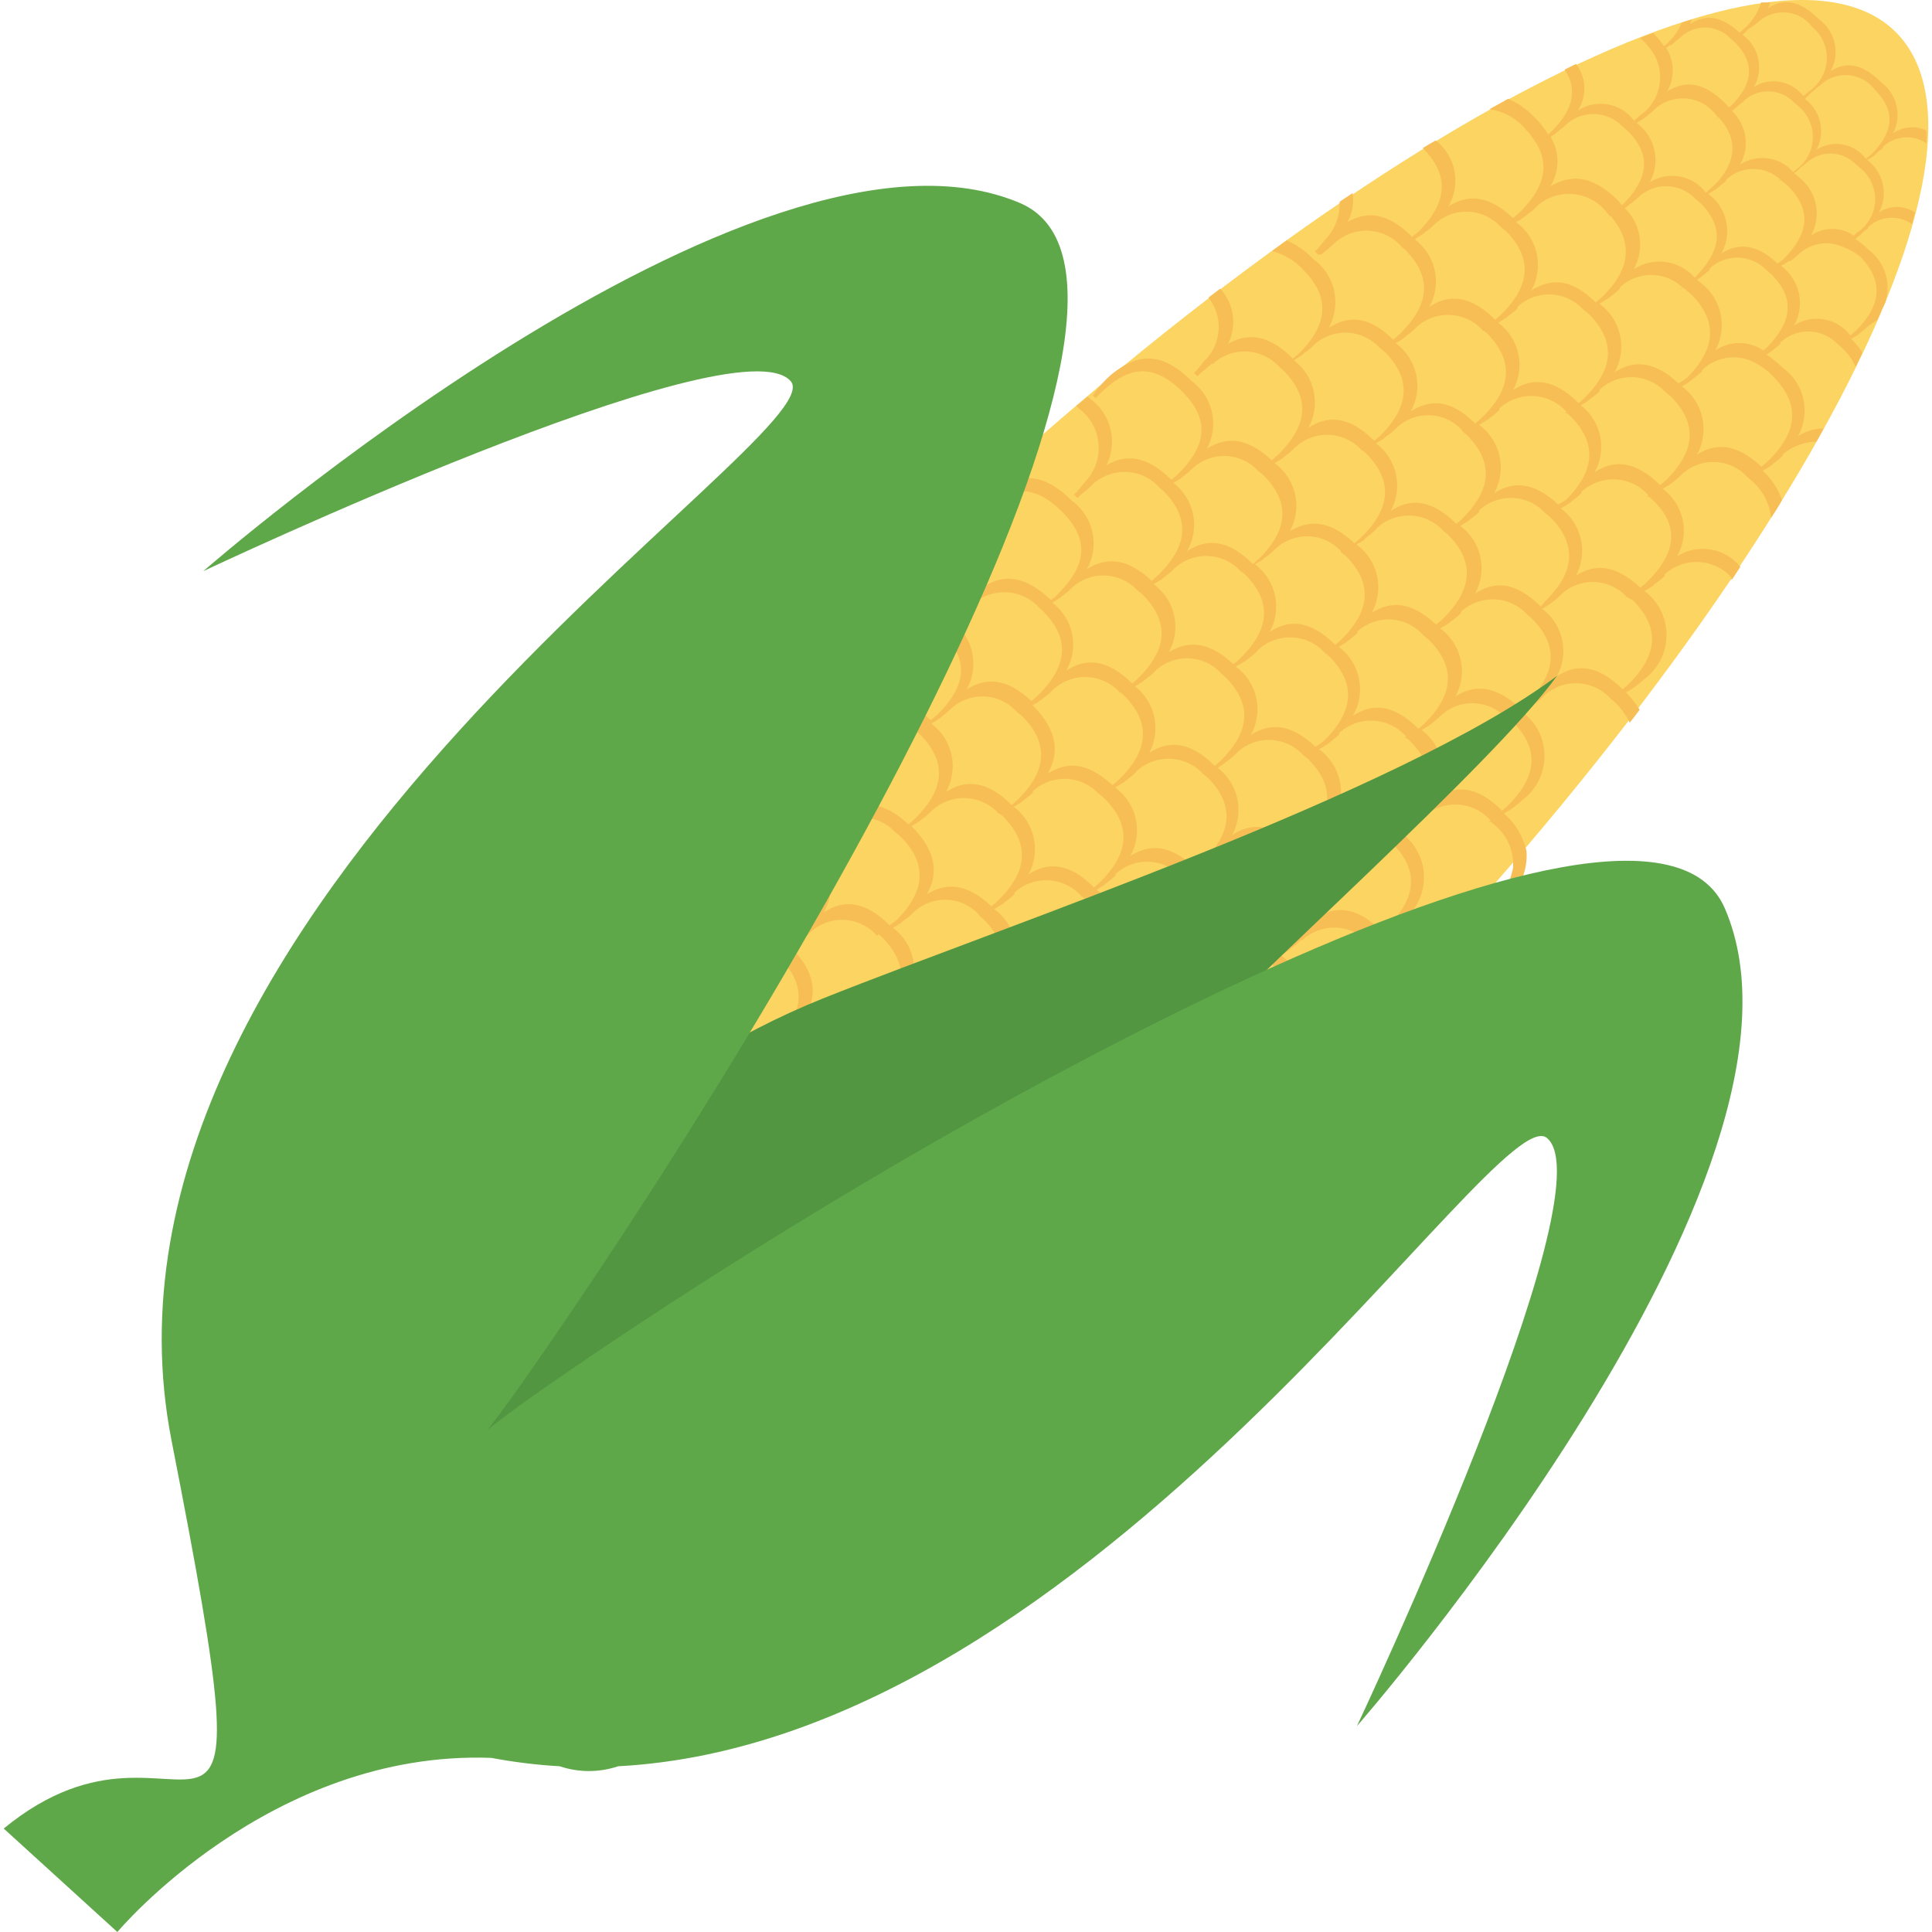 <svg id="Capa_1" enable-background="new 0 0 379.128 379.128" height="512" viewBox="0 0 379.128 379.128" width="512" xmlns="http://www.w3.org/2000/svg"><g><g><path d="m372.04 6.321c-24.944-24.943-116.986 26.141-205.286 114.391s-139.684 180.192-114.391 205.285 117.234-26.091 205.285-114.391 139.484-180.191 114.392-205.285z" fill="#fcd462"/><path d="m264.383 204.523.749-.3c2.309-.884 4.426-2.206 6.235-3.892 2.019-1.865 3.457-4.272 4.141-6.934.439-3.798-1.082-7.557-4.041-9.977 1.325-.717 2.549-1.607 3.642-2.643 4.767-3.564 5.742-10.316 2.178-15.083-.618-.827-1.351-1.561-2.178-2.178.609-.301 1.194-.652 1.746-1.047l.35-.35c.665-.433 1.283-.935 1.846-1.496l.3-.3c3.714-3.45 9.522-3.235 12.973.479.068.072.134.145.198.22l-.449.25h.499l.649.549c2.546 2.052 3.925 5.219 3.692 8.481-.586 3.065-2.163 5.852-4.489 7.931-1.21 1.192-2.588 2.201-4.091 2.993 2.599-.884 4.981-2.313 6.984-4.191 2.924-2.458 4.5-6.166 4.241-9.977-.618-2.9-2.179-5.514-4.439-7.434 1.325-.717 2.549-1.607 3.642-2.643 4.767-3.564 5.742-10.316 2.178-15.083-.618-.827-1.351-1.561-2.178-2.178.609-.301 1.194-.652 1.746-1.047l.35-.35c.668-.43 1.286-.932 1.846-1.496l.3-.3c3.714-3.45 9.522-3.235 12.973.479.068.072.134.145.198.22h-.449.499l.649.549c1.212 1.163 2.209 2.53 2.943 4.041.699-.849 1.297-1.696 1.946-2.545-.765-1.229-1.67-2.367-2.693-3.392 1.325-.717 2.549-1.607 3.642-2.643 4.767-3.564 5.742-10.316 2.178-15.083-.618-.827-1.351-1.561-2.178-2.178.599-.35 1.197-.699 1.746-1.097l.35-.35c.668-.43 1.286-.933 1.846-1.496v-.3c3.74-3.463 9.579-3.24 13.042.501.06.065.119.131.178.198l-.449.25h.499l1.596-2.445c-2.993-3.74-8.315-4.641-12.372-2.096 2.494-4.498 1.278-10.146-2.843-13.22l1.446-.897.399-.3c.651-.49 1.267-1.024 1.846-1.596 3.618-3.432 9.332-3.282 12.766.336.035.037.07.075.106.113l.997.849c2.087 1.847 3.404 4.411 3.692 7.184.749-1.147 1.496-2.295 2.146-3.492-.77-2.197-2.072-4.168-3.792-5.737.599-.35 1.197-.699 1.746-1.097l.35-.35c.68-.433 1.301-.953 1.846-1.546v-.25c1.856-1.542 4.174-2.42 6.585-2.495.499-.849.947-1.696 1.397-2.545-1.775-.018-3.516.505-4.989 1.496 2.535-4.588 1.25-10.344-2.993-13.419-.984-.959-2.053-1.827-3.193-2.595l.799-.549.349-.25c.549-.449 1.147-.897 1.596-1.347v-.25c3.204-2.981 8.212-2.824 11.225.35l.897.749c1.094 1.063 1.99 2.313 2.643 3.692.399-.947.897-1.846 1.297-2.793-.634-.974-1.37-1.877-2.195-2.693.543-.269 1.06-.586 1.546-.947l.3-.3c.579-.411 1.128-.862 1.646-1.347.521-.405 1.072-.772 1.646-1.097l.897-2.096.649-1.297c1.238-3.796-.063-7.961-3.242-10.377-.803-.806-1.689-1.526-2.643-2.146l.799-.599.799-.799.897-.649v-.25c2.369-2.226 5.977-2.477 8.63-.599l.599-2.295c-2.146-1.43-4.939-1.43-7.084 0 1.9-3.519.922-7.901-2.295-10.277l1.397-.897.79-.802.897-.649v-.25c2.328-2.206 5.876-2.495 8.531-.699.047-.831.047-1.664 0-2.495-2.115-1.024-4.62-.814-6.535.549 1.771-3.441.802-7.657-2.295-9.977-4.041-4.091-7.284-3.991-9.977-2.195 1.941-3.498.955-7.893-2.295-10.227-4.041-4.041-7.234-3.991-9.977-2.145l.499-1.147h-1.846c-.599 1.906-1.681 3.624-3.143 4.989l-1.097.947c-3.842-3.592-6.934-3.492-9.677-1.746l.35-.849-1.996.599c-.643 1.552-1.612 2.947-2.843 4.091l-.649.549c-.621-.938-1.341-1.808-2.146-2.595l-2.545.997.847.799c.695.717 1.313 1.502 1.846 2.345l-.449.25.449-.25c2.364 4.06 1.238 9.255-2.593 11.973l-1.297 1.097c-2.571-3.472-7.4-4.345-11.026-1.996 1.824-2.811 1.684-6.466-.35-9.13l-2.245 1.097c2.943 4.489 1.047 8.531-2.545 12.123l-.699.599c-.718-1.176-1.571-2.266-2.545-3.242-1.498-1.585-3.295-2.856-5.288-3.742l-3.692 2.046c2.687.369 5.152 1.698 6.934 3.742.872.881 1.626 1.869 2.245 2.943h-.499.549c2.943 4.989.847 9.429-3.143 13.419-.448.454-.931.871-1.447 1.247-4.989-4.689-9.03-4.589-12.672-2.295 2.529-4.322 1.463-9.851-2.495-12.921-.897.499-1.696.947-2.545 1.496 6.086 6.086 3.941 11.623-.847 16.414l-1.247.997c-4.989-4.989-9.03-4.989-12.672-2.893.946-1.736 1.297-3.733.997-5.688l-2.545 1.696c.093 2.568-.778 5.078-2.445 7.034-.499.499-.997 1.147-1.546 1.796l-.3.399-.549.499.699.699.649-.15.349-.3c.648-.492 1.264-1.026 1.846-1.596l.3-.25c3.714-3.45 9.522-3.235 12.973.479.068.072.134.145.198.22l.649.549c6.086 6.086 3.941 11.623-.847 16.414l-1.446 1.297c-4.989-4.989-9.03-4.639-12.672-2.345 2.545-4.576 1.282-10.33-2.943-13.419-1.498-1.585-3.295-2.856-5.288-3.742l-2.893 2.096c2.36.609 4.492 1.893 6.135 3.692 6.086 6.086 3.942 11.623-.847 16.414l-1.197.997c-4.989-4.989-9.08-4.989-12.722-2.893 1.812-3.574 1.194-7.902-1.546-10.826l-2.295 1.746c2.849 3.583 2.658 8.71-.449 12.073-.499.499-.997 1.147-1.546 1.796l-.3.399-.549.499.699.699.499-.549.35-.3c.648-.492 1.264-1.026 1.846-1.596h.3c3.714-3.45 9.522-3.235 12.973.479.068.072.134.145.198.22l.649.549c6.086 6.086 3.941 11.623-.849 16.414l-1.397 1.247c-4.989-4.689-9.08-4.589-12.722-2.295 2.426-4.527 1.175-10.149-2.943-13.22-4.989-4.989-9.03-5.288-12.722-3.392-1.667.886-3.184 2.029-4.489 3.392l-1.097 1.247c-.41.483-.777 1-1.097 1.546l.499.549.499-.549c4.989-4.989 9.977-7.184 16.412-.849s3.941 11.623-.847 16.414l-1.197.997c-4.989-4.989-9.08-4.989-12.722-2.893 2.237-4.539.89-10.03-3.193-13.02l-.499-.449c-.749.599-1.446 1.297-2.245 1.846l.699.649c4.193 3.27 4.94 9.321 1.67 13.513-.135.173-.276.341-.423.505l-1.546 1.846-.3.399-.549.499.699.699.499-.549.35-.3c.648-.492 1.264-1.026 1.846-1.596l.3-.3c3.767-3.435 9.604-3.166 13.037.601.044.048.088.098.132.148l.649.549c6.086 6.086 3.941 11.623-.847 16.414l-1.397 1.247c-4.989-4.689-9.08-4.589-12.722-2.295 2.545-4.576 1.282-10.33-2.943-13.419-7.084-7.034-12.472-4.739-17.211 0-.853.878-1.607 1.849-2.245 2.893l.499.549.499-.549c4.989-4.989 9.977-7.184 16.412-.847s3.941 11.623-.847 16.414c-.373.383-.792.718-1.247.997-4.989-4.739-9.03-4.989-12.672-2.893 2.237-4.539.89-10.03-3.193-13.02-.614-.653-1.282-1.254-1.996-1.796l-2.145 1.996c.739.568 1.438 1.185 2.096 1.846 4.215 3.241 5.005 9.287 1.764 13.502-.163.213-.336.419-.517.617-.499.499-.997 1.147-1.546 1.796l-.3.399-.549.499.699.699.499-.549.35-.3c.648-.492 1.264-1.026 1.846-1.596l.3-.3c3.767-3.435 9.604-3.166 13.037.601.044.048.088.098.132.148l.649.549c6.086 6.086 3.941 11.623-.847 16.412l-1.397 1.247c-4.989-4.689-9.08-4.589-12.722-2.295 2.545-4.576 1.282-10.33-2.943-13.419-7.084-7.034-12.472-4.739-17.211 0-.853.878-1.607 1.849-2.245 2.893l.499.549.499-.549c4.989-4.989 9.977-7.184 16.414-.847 6.435 6.335 3.941 11.623-.847 16.412l-1.247.997c-4.989-4.739-9.03-4.989-12.672-2.893 2.237-4.539.89-10.03-3.193-13.02-.733-.77-1.535-1.471-2.395-2.096l-2.096 2.096c.888.589 1.708 1.275 2.445 2.046 4.193 3.27 4.94 9.321 1.67 13.513-.135.173-.276.341-.423.505-.499.499-.997 1.147-1.546 1.796l-.3.399-.549.499.699.699.499-.549-.15.35c.633-.474 1.234-.991 1.796-1.546l.3-.3c3.767-3.435 9.604-3.166 13.037.601.044.048.088.098.132.148l.649.549c6.086 6.086 3.941 11.623-.847 16.414l-1.397 1.247c-4.989-4.689-9.08-4.589-12.722-2.295 2.545-4.576 1.282-10.33-2.943-13.419-7.084-7.034-12.472-4.739-17.211 0-.85.881-1.602 1.852-2.245 2.893l.499.499.499-.499c4.989-4.989 9.977-7.184 16.414-.847 6.435 6.335 4.041 11.523-.947 16.214l-1.197.997c-4.989-4.989-9.08-4.989-12.722-2.893 2.129-4.441.861-9.767-3.043-12.772-.599-.599-1.197-1.147-1.746-1.596l-1.996 2.195c.614.423 1.182.908 1.696 1.446 4.193 3.27 4.94 9.321 1.67 13.513-.135.173-.276.341-.421.505-.535.567-1.035 1.167-1.496 1.796l-.35.399-.549.499.699.699.499-.549.35-.35c.659-.461 1.278-.978 1.846-1.546l.3-.3c3.767-3.435 9.604-3.166 13.037.601.044.048.088.098.132.148l.649.549c6.086 6.086 3.941 11.623-.849 16.414l-1.397 1.247c-4.989-4.689-9.08-4.589-12.722-2.295 2.514-4.611 1.185-10.374-3.093-13.419-6.635-6.585-11.773-4.989-16.314-.799l-.897.799c-.85.881-1.602 1.852-2.245 2.893l.499.499.499-.499c4.989-4.989 9.977-7.184 16.412-.849s3.941 11.623-.847 16.414l-1.197.997c-4.989-4.989-9.08-4.989-12.722-2.893 2.237-4.539.89-10.03-3.193-13.02l-1.846 2.245c4.091 3.353 4.692 9.387 1.339 13.479-.094.116-.192.229-.291.339-.499.549-.997 1.197-1.496 1.846l-.35.399-.549.499.699.699.499-.549.35-.35c.659-.461 1.278-.978 1.846-1.546l.3-.3c3.727-3.436 9.534-3.201 12.971.524.068.073.134.148.2.223l.649.549c6.086 6.086 3.941 11.623-.849 16.414l-1.397 1.247c-4.989-4.689-9.08-4.589-12.722-2.295 2.545-4.576 1.282-10.33-2.943-13.419-2.215-2.649-5.432-4.259-8.88-4.439l-2.195 2.793c3.447-.424 6.867.974 9.03 3.692 6.086 6.086 3.941 11.623-.849 16.412l-1.197.997c-4.989-4.989-9.08-4.989-12.722-2.893 1.787-3.153 1.552-7.061-.599-9.977l-1.896 2.545c1.667 3.423 1.073 7.517-1.496 10.327-.499.499-.997 1.147-1.496 1.746l-.35.449-.549.499.699.699.499-.549.35-.35c.658-.463 1.275-.981 1.846-1.546l.3-.3c3.727-3.436 9.534-3.201 12.971.524.068.073.134.148.2.223h-.399.449l.649.549c6.086 6.086 3.941 11.623-.847 16.412l-1.397 1.247c-4.989-4.689-9.08-4.589-12.722-2.295 2.568-4.571 1.303-10.343-2.943-13.419-1.11-1.123-2.35-2.112-3.692-2.943l-1.696 2.395c1.232.702 2.357 1.576 3.342 2.593 6.086 6.086 3.941 11.623-.849 16.414-1.203 1.165-2.563 2.156-4.041 2.943 1.768-.579 3.448-1.401 4.989-2.445l.499-.399c.614-.461 1.197-.962 1.746-1.496 3.765-3.197 9.396-2.798 12.672.899l.997.897c6.086 6.086 3.941 11.673-.849 16.412-1.194 1.176-2.555 2.169-4.041 2.943 1.759-.58 3.436-1.385 4.989-2.395l.35-.3c.661-.479 1.294-.994 1.896-1.546l.25-.3c3.686-3.436 9.454-3.259 12.921.399l.997.849c6.086 6.086 3.941 11.623-.847 16.412-1.191 1.192-2.554 2.201-4.041 2.993 1.758-.604 3.435-1.424 4.989-2.445l.35-.3c.661-.479 1.294-.994 1.896-1.546l.25-.3c3.682-3.444 9.459-3.251 12.904.43.006.006.012.012.018.018l.997.849c6.086 6.086 3.941 11.623-.849 16.412-1.216 1.165-2.573 2.17-4.041 2.993 1.758-.604 3.435-1.424 4.989-2.445l.399-.3c.648-.492 1.264-1.026 1.846-1.596 3.67-3.458 9.447-3.287 12.905.382.006.006.01.012.016.016l.997.847c3.546 2.742 4.673 7.601 2.693 11.623-.887 1.853-2.085 3.541-3.542 4.989-1.189 1.181-2.552 2.173-4.041 2.943 2.298-.94 4.384-2.332 6.135-4.091 1.686-1.577 2.983-3.524 3.792-5.688 1.261-4.27-.247-8.877-3.792-11.573.609-.301 1.194-.652 1.746-1.047l.35-.35c.678-.435 1.298-.955 1.846-1.546h.3c3.714-3.45 9.522-3.235 12.973.479.068.072.134.145.198.22l.649.549c.706.683 1.341 1.435 1.896 2.245 3.542 4.989 1.397 9.977-2.743 14.168-1.182 1.012-2.491 1.866-3.892 2.545 2.56-.905 4.905-2.332 6.884-4.191 4.708-3.316 5.837-9.82 2.521-14.528-.104-.148-.213-.295-.326-.438-.607-.861-1.291-1.662-2.046-2.395 1.314-.734 2.536-1.621 3.642-2.643 4.767-3.564 5.742-10.316 2.178-15.083-.618-.827-1.351-1.561-2.178-2.178.609-.301 1.194-.652 1.746-1.047l.35-.35c.665-.433 1.283-.935 1.846-1.496l.3-.3c3.714-3.45 9.522-3.235 12.973.479.068.072.134.145.198.22h-.449.499l.649.549c1.837 1.646 3.11 3.827 3.642 6.235.186 3.842-1.461 7.544-4.439 9.977-1.189 1.181-2.552 2.173-4.041 2.943 2.576-.88 4.939-2.291 6.934-4.141 3.288-2.617 4.83-6.858 3.991-10.976-.962-2.179-2.454-4.082-4.339-5.538 1.322-.721 2.546-1.609 3.642-2.643 4.767-3.564 5.742-10.316 2.178-15.083-.618-.827-1.351-1.561-2.178-2.178.617-.289 1.201-.64 1.746-1.047l.35-.35c.665-.433 1.283-.935 1.846-1.496l.3-.3c3.714-3.45 9.522-3.235 12.973.479.068.072.134.145.198.22l-.449.25h.499l.649.549c3.002 2.364 4.331 6.273 3.392 9.977-.797 2.51-2.242 4.764-4.191 6.535-1.21 1.192-2.588 2.201-4.091 2.993 2.592-.902 4.969-2.329 6.984-4.191 2.332-2.066 3.853-4.896 4.291-7.981.022-3.513-1.511-6.857-4.191-9.13 1.322-.721 2.546-1.609 3.642-2.643 4.767-3.563 5.742-10.316 2.178-15.083-.618-.827-1.351-1.561-2.178-2.178.617-.289 1.201-.64 1.746-1.047v-.549c.678-.435 1.298-.955 1.846-1.546h.3c3.714-3.45 9.522-3.235 12.973.479.068.072.134.145.198.22h-.449.499l.699.549c3.925 3.057 4.839 8.62 2.096 12.772-.849 1.316-1.834 2.536-2.943 3.642-1.147 1.116-2.439 2.072-3.842 2.843 2.516-.834 4.815-2.213 6.735-4.041 1.837-1.736 3.225-3.893 4.041-6.285.814-4.062-.706-8.238-3.941-10.826 1.325-.717 2.549-1.607 3.642-2.643 4.767-3.564 5.742-10.316 2.178-15.083-.618-.827-1.351-1.561-2.178-2.178.609-.301 1.194-.652 1.746-1.047l.35-.35c.678-.435 1.298-.955 1.846-1.546h.3c3.714-3.45 9.522-3.235 12.973.479.068.072.134.145.198.22h-.449.499l.649.549c3.846 2.908 4.859 8.259 2.345 12.372-.866 1.479-1.924 2.837-3.143 4.041-.884.881-1.872 1.652-2.943 2.295zm32.426-62.908c6.086 6.086 3.941 11.623-.847 16.412l-1.197 1.047c-4.989-4.989-9.18-4.989-12.872-2.593 2.438-4.516 1.207-10.136-2.893-13.22l1.447-.897.399-.3c.651-.49 1.267-1.024 1.846-1.596 3.618-3.432 9.332-3.282 12.766.336.035.037.07.075.106.113zm-148.164 65.451.649.549c6.135 6.086 3.991 11.673-.799 16.412-.448.454-.931.871-1.446 1.247-4.989-4.689-9.03-4.589-12.672-2.345 2.245-3.892 2.046-8.331-2.993-13.369.623-.325 1.223-.692 1.796-1.097l.449-.399c.637-.43 1.223-.932 1.746-1.496 3.621-3.508 9.401-3.417 12.91.204.125.128.244.26.361.395v-.1h-.001zm23.746-23.745.649.549c6.135 6.086 3.991 11.673-.799 16.414-.448.454-.931.871-1.446 1.247-4.989-4.689-9.03-4.589-12.672-2.345 2.245-3.892 2.046-8.331-2.993-13.369.623-.325 1.223-.692 1.796-1.097l.2-.15c.637-.43 1.223-.933 1.746-1.496 3.621-3.508 9.401-3.417 12.91.204.125.128.244.26.361.395zm23.746-23.696.649.549c6.086 6.086 3.991 11.673-.799 16.414-.448.454-.931.871-1.446 1.247-4.989-4.689-9.03-4.589-12.672-2.345 2.245-3.892 2.046-8.331-2.993-13.369.599-.35 1.197-.699 1.746-1.097l.449-.399c.637-.43 1.223-.932 1.746-1.496 3.674-3.494 9.484-3.348 12.977.326.1.106.198.213.292.323zm23.747-23.748.649.549c6.086 6.086 3.991 11.673-.799 16.414-.448.454-.931.871-1.446 1.247-4.989-4.689-9.03-4.589-12.672-2.295 2.245-3.941 2.046-8.381-2.993-13.419.623-.325 1.223-.692 1.796-1.097l.449-.399c.637-.43 1.223-.933 1.746-1.496 3.674-3.494 9.484-3.348 12.977.326.1.106.198.213.292.323zm23.746-23.745.649.549c6.135 6.086 3.991 11.673-.799 16.414-.46.442-.941.859-1.446 1.247-4.989-4.689-9.03-4.589-12.672-2.345 2.527-4.571 1.242-10.312-2.993-13.369.623-.325 1.223-.692 1.796-1.097l.449-.399c.637-.43 1.223-.933 1.746-1.496 3.674-3.494 9.484-3.348 12.977.326.1.106.198.213.292.323zm23.746-23.746.649.549c6.135 6.086 3.991 11.673-.799 16.414-.46.442-.941.859-1.446 1.247-4.989-4.689-9.03-4.589-12.672-2.345 2.527-4.571 1.242-10.312-2.993-13.369.614-.313 1.198-.681 1.746-1.097l.449-.399c.637-.43 1.223-.933 1.746-1.496 3.621-3.508 9.401-3.417 12.91.204.125.128.244.26.361.395zm23.746-23.547.649.549c6.086 6.086 3.991 11.673-.799 16.414-.449.449-.947.849-1.496 1.297-4.989-4.989-8.98-4.639-12.622-2.395 2.527-4.571 1.242-10.312-2.993-13.369.614-.313 1.198-.681 1.746-1.097l.449-.399c.637-.43 1.223-.933 1.746-1.496 3.661-3.507 9.472-3.382 12.979.279.1.104.197.21.292.319zm24.944-22.45c4.989 5.787 3.143 11.125-1.447 15.665-.449.449-.947.849-1.496 1.297-4.989-4.989-8.98-4.639-12.622-2.345 2.535-4.588 1.25-10.344-2.993-13.419.606-.325 1.189-.692 1.746-1.097l.449-.399c.637-.43 1.223-.933 1.746-1.496 3.771-3.551 9.707-3.373 13.258.396.254.269.491.554.711.85l.549.649-.847.499zm21.102-19.455c4.689 4.989 2.893 9.977-1.147 13.769l-1.247 1.097c-2.598-3.423-7.372-4.309-11.026-2.046 2.198-3.974 1.085-8.962-2.593-11.623l1.546-.947.399-.35c.532-.392 1.032-.827 1.496-1.297 3.284-3.103 8.462-2.958 11.566.326.216.229.419.47.606.721l.35.499-.649.399zm4.989-3.093c2.831-2.659 7.284-2.52 9.943.313.012.012.023.025.035.037l.799.649c3.336 2.796 3.774 7.767.978 11.103-.471.562-1.019 1.056-1.627 1.467l-.399.35c-2.62-3.03-7.08-3.649-10.426-1.446 1.972-3.454 1.311-7.811-1.596-10.526l.599-.499.847-.749.897-.649zm-170.564 199.148c3.602-3.448 9.318-3.323 12.767.279.069.072.137.145.204.22l1.047.847c6.086 6.086 3.941 11.673-.849 16.414l-1.197 1.047c-4.989-4.989-9.18-4.989-12.872-2.545 2.477-4.516 1.266-10.165-2.843-13.269l1.397-.897.35-.3c.661-.479 1.294-.994 1.896-1.546zm15.366-1.246c-4.989-4.689-8.98-4.589-12.622-2.295 2.535-4.588 1.25-10.344-2.993-13.419l1.746-1.097.35-.3c.656-.466 1.273-.982 1.846-1.546l.3-.35c3.795-3.361 9.595-3.01 12.958.784.004.004.009.01.013.015l-.399.25h.449l.699.549c6.037 6.086 3.892 11.623-.847 16.414-.453.147-.953.595-1.5.995zm-18.658-14.468.997.799c6.086 6.086 3.941 11.623-.847 16.414l-1.197 1.047c-4.989-4.989-9.23-4.989-12.872-2.545 2.489-4.524 1.253-10.193-2.893-13.269l1.496-.897.35-.35c.671-.446 1.306-.947 1.896-1.496l.3-.3c3.632-3.417 9.346-3.244 12.764.388.019.021.038.041.057.062zm23.746-23.696.997.847c6.086 6.086 3.941 11.623-.847 16.414l-1.197 1.047c-4.989-4.989-9.23-4.989-12.872-2.545 2.489-4.524 1.253-10.193-2.893-13.27l1.496-.897.35-.35c.671-.446 1.306-.947 1.896-1.496l.3-.3c3.592-3.419 9.277-3.278 12.695.314.043.044.084.09.126.135zm-.599 18.707 1.446-.897.35-.3c.661-.479 1.294-.994 1.896-1.546v-.3c3.657-3.43 9.403-3.248 12.833.41.012.013.025.026.037.04l1.047.849c6.086 6.086 3.941 11.673-.849 16.412l-1.197 1.047c-4.989-4.989-9.18-4.989-12.872-2.545 2.51-4.48 1.364-10.122-2.693-13.269v.1h.002zm19.306-4.189c-4.989-4.689-9.03-4.589-12.672-2.295 2.535-4.588 1.25-10.344-2.993-13.419l1.746-1.047.35-.3c.661-.479 1.294-.994 1.896-1.546v-.35c3.767-3.435 9.604-3.166 13.037.601.044.048.088.098.132.148h-.399.449l.699.549c6.037 6.086 3.892 11.623-.847 16.412zm4.989-38.264.997.849c6.086 6.086 3.941 11.623-.847 16.414l-1.197 1.047c-4.989-4.989-9.23-4.989-12.872-2.545 2.489-4.524 1.253-10.193-2.893-13.27l1.496-.897.35-.3c.661-.479 1.294-.994 1.896-1.546v-.3c3.657-3.43 9.403-3.248 12.833.41.012.013.025.026.037.04zm-.549 18.757 1.446-.897.35-.3c.661-.479 1.294-.994 1.896-1.546v-.3c3.657-3.43 9.403-3.248 12.833.41.012.013.025.026.037.04l1.047.847c6.086 6.086 3.941 11.623-.847 16.412l-1.197 1.047c-4.989-4.989-9.18-4.989-12.872-2.545 2.452-4.455 1.311-10.031-2.693-13.168zm19.256-4.341c-4.989-4.689-8.98-4.589-12.622-2.295 2.535-4.588 1.25-10.344-2.993-13.419l1.746-1.047.35-.3c.661-.479 1.294-.994 1.896-1.546l.25-.35c3.767-3.435 9.604-3.166 13.037.601.044.048.088.098.132.148h-.399.449l.699.549c6.037 6.086 3.892 11.623-.847 16.412-.649.6-1.149.849-1.698 1.247zm4.989-38.262.997.849c6.086 6.086 3.941 11.623-.849 16.414l-1.197 1.047c-4.989-4.989-9.23-4.989-12.872-2.545 2.372-4.457 1.192-9.973-2.793-13.07l1.496-.897.35-.35c.671-.446 1.306-.947 1.896-1.496l.25-.3c3.657-3.43 9.403-3.248 12.833.41.012.013.025.026.037.04zm-.548 18.708 1.397-.897.35-.3c.661-.479 1.294-.994 1.896-1.546l.25-.3c3.657-3.43 9.403-3.248 12.833.41.012.013.025.026.037.04l1.047.849c6.086 6.086 3.941 11.623-.847 16.412l-1.197 1.047c-4.989-4.989-9.18-4.989-12.872-2.545 2.429-4.48 1.245-10.062-2.793-13.17-.001 0-.101 0-.101 0zm19.207-4.191c-4.989-4.689-8.98-4.589-12.622-2.295 2.535-4.588 1.25-10.344-2.993-13.419l1.946-1.097.35-.3c.656-.466 1.273-.982 1.846-1.546l.3-.35c3.727-3.436 9.534-3.201 12.971.524.068.073.134.148.2.223h-.399.449l.699.549c6.036 6.086 3.892 11.623-.849 16.414-.558.485-1.16.919-1.796 1.297zm4.988-38.214.997.799c6.086 6.086 3.941 11.623-.847 16.414l-1.197 1.047c-4.989-4.989-9.23-4.989-12.872-2.545 2.466-4.527 1.234-10.18-2.893-13.269l1.496-.897.35-.35c.683-.43 1.319-.933 1.896-1.496l.3-.3c3.632-3.417 9.346-3.244 12.764.388.019.021.038.041.057.062zm23.746-23.796.997.849c6.086 6.086 3.941 11.623-.847 16.414l-1.197 1.047c-4.989-4.989-9.23-4.989-12.872-2.545 2.466-4.527 1.234-10.18-2.893-13.269l1.496-.897.35-.35c.683-.43 1.319-.933 1.896-1.496l.3-.3c3.592-3.419 9.277-3.278 12.695.314.043.044.084.09.126.135zm-19.107 21.302.35-.3c.658-.463 1.275-.981 1.846-1.546l.3-.35c3.727-3.436 9.534-3.201 12.971.524.068.073.134.148.2.223h-.399.449l.699.549c6.037 6.086 3.892 11.623-.847 16.412-.466.454-.966.871-1.496 1.247-4.989-4.689-8.98-4.589-12.622-2.295 2.535-4.588 1.25-10.344-2.993-13.419.602-.314 1.185-.664 1.746-1.047zm-4.988 21.153 1.397-.897.35-.3c.673-.463 1.307-.979 1.896-1.546v-.3c3.717-3.367 9.459-3.084 12.825.633.05.054.098.11.145.164l1.047.847c6.086 6.086 3.941 11.673-.847 16.414l-1.197 1.047c-4.989-4.989-9.18-4.989-12.872-2.545 2.647-4.549 1.467-10.36-2.744-13.517zm19.954-3.692c.609-.301 1.194-.652 1.746-1.047l.35-.3c.664-.476 1.297-.993 1.896-1.546v-.3c3.714-3.45 9.522-3.235 12.973.479.068.072.134.145.198.22h-.399.449l.649.549c6.086 6.086 3.991 11.673-.799 16.412-.46.442-.941.859-1.446 1.247-4.989-4.639-9.08-4.589-12.672-2.345 2.483-4.599 1.159-10.328-3.093-13.369zm19.656-4.241c-4.989-4.989-9.18-4.989-12.872-2.545 2.466-4.527 1.234-10.18-2.893-13.269l1.446-.897.35-.3c.673-.463 1.307-.979 1.896-1.546v-.3c3.657-3.43 9.403-3.248 12.833.41.012.013.025.026.037.04l1.047.849c6.086 6.086 3.941 11.673-.847 16.412zm3.492-19.954c-4.989-4.689-8.98-4.589-12.622-2.295 2.535-4.588 1.25-10.344-2.993-13.419.649-.3 1.197-.699 1.796-1.047l.35-.3c.658-.463 1.275-.981 1.846-1.546v-.3c3.74-3.463 9.579-3.24 13.042.501.06.065.119.131.178.198l-.399.25h.449l.699.549c6.037 6.086 3.892 11.623-.849 16.414-.524.358-1.073.674-1.646.947zm4.989-38.264.997.849c6.037 6.086 3.941 11.623-.847 16.414l-1.197 1.047c-4.989-4.989-9.23-4.989-12.872-2.545 2.483-4.51 1.245-10.161-2.893-13.22l1.496-.947.35-.3c.673-.463 1.307-.979 1.896-1.546v-.3c3.618-3.432 9.332-3.282 12.766.336.035.037.07.075.106.113zm-.6 18.757 1.447-.947.35-.3c.673-.463 1.307-.979 1.896-1.546v-.3c3.657-3.43 9.403-3.248 12.833.41.012.013.025.026.037.04l1.047.849c6.086 6.086 3.941 11.623-.847 16.414l-1.197 1.047c-4.989-4.989-9.23-4.989-12.872-2.545 2.485-4.461 1.316-10.073-2.743-13.17zm19.257-4.241c-4.989-4.689-8.98-4.589-12.622-2.295 2.535-4.588 1.25-10.344-2.993-13.419l1.796-1.097.35-.3c.664-.476 1.297-.993 1.896-1.546v-.3c3.445-3.2 8.777-3.2 12.222 0l-.699.449.847-.399c.499.499 1.047.849 1.596 1.347 6.037 6.086 3.892 11.623-.849 16.414-.567.416-1.167.783-1.796 1.097zm-7.981-36.616c3.19-3.003 8.209-2.853 11.212.336.004.004.007.009.012.013l.897.749c5.338 5.288 3.442 9.977-.699 14.318l-.399.35c-3.01-3.441-8.093-4.143-11.923-1.646 2.181-3.928 1.466-8.83-1.746-11.973l.549-.399.3-.3c.589-.379 1.14-.814 1.646-1.297zm12.372 16.912-.847-.699.499-.35.35-.25c.549-.449 1.147-.897 1.596-1.347v-.25c3.19-3.003 8.209-2.853 11.212.336.004.004.007.009.012.013l.847.699c5.338 5.288 3.442 9.977-.699 14.318l-.799.699c-2.84-1.95-6.588-1.95-9.429 0 2.436-4.495 1.253-10.095-2.793-13.22zm14.966-3.892c-4.339-4.041-7.882-3.991-11.026-1.996 2.206-3.988 1.093-8.995-2.593-11.673l1.546-.947.3-.25 1.646-1.347v-.25c3.008-2.8 7.669-2.8 10.676 0l-.549.35.649-.25 1.347 1.097c5.288 5.338 3.442 9.977-.749 14.318zm-219.504 176.9.35-.35c.684-.448 1.32-.966 1.896-1.546 3.548-3.544 9.297-3.538 12.841.01.078.078.154.159.231.239l.997.847c5.987 6.086 3.991 11.623-.997 16.612l-1.147.997c-4.989-4.989-9.28-4.989-12.921-2.495 2.62-4.558 1.395-10.359-2.843-13.469zm18.358-2.794 1.746-1.047.2-.3c.656-.466 1.273-.982 1.846-1.546l.3-.35c3.727-3.436 9.534-3.201 12.971.524.068.073.134.148.2.223h-.399.449l.699.599c6.037 6.037 3.892 11.573-.847 16.364-.466.454-.966.871-1.496 1.247-4.989-4.689-8.98-4.589-12.622-2.295 2.533-4.635 1.181-10.434-3.143-13.469zm-2.194 19.007.35-.3c.661-.479 1.294-.994 1.896-1.546v-.3c3.618-3.432 9.332-3.282 12.766.336.035.037.07.075.106.113l.997.847c6.086 6.086 3.941 11.623-.847 16.412l-1.147.997c-4.989-4.989-9.23-4.989-12.921-2.495 2.477-4.516 1.266-10.165-2.843-13.269zm18.408-2.793c.599-.32 1.182-.67 1.746-1.047l.35-.3c.673-.463 1.307-.98 1.896-1.546l.25-.3c3.714-3.45 9.522-3.235 12.973.479.068.072.134.145.198.22h-.401.449l.649.549c6.086 6.086 3.991 11.673-.799 16.412-.46.442-.941.859-1.446 1.247-4.989-4.639-9.03-4.589-12.672-2.345 2.473-4.66 1.057-10.434-3.292-13.419zm23.746-23.746c.599-.32 1.182-.67 1.746-1.047l.35-.3c.673-.463 1.307-.98 1.896-1.546v-.3c3.714-3.45 9.522-3.235 12.973.479.068.072.134.145.198.22l-.399.25h.449l.649.549c6.086 6.086 3.991 11.673-.799 16.412-.448.454-.931.871-1.446 1.247-4.989-4.639-9.08-4.589-12.672-2.345 2.677-4.657 1.357-10.587-3.043-13.669zm23.648-23.748c.599-.32 1.182-.67 1.746-1.047l.35-.3c.673-.463 1.307-.98 1.896-1.546v-.3c3.714-3.45 9.522-3.235 12.973.479.068.072.134.145.198.22h-.399.449l.649.549c6.086 6.086 3.991 11.673-.799 16.412-.448.454-.931.871-1.446 1.247-4.989-4.639-9.03-4.589-12.672-2.345 2.512-4.562 1.253-10.282-2.945-13.369zm23.745-23.745c.599-.32 1.182-.67 1.746-1.047l.15-.15c.664-.476 1.297-.993 1.896-1.546l.25-.3c3.714-3.45 9.522-3.235 12.973.479.068.072.134.145.198.22h-.399.449l.649.549c6.086 6.086 3.991 11.673-.799 16.414-.46.442-.941.859-1.446 1.247-4.989-4.639-9.03-4.589-12.672-2.345 2.626-4.621 1.333-10.481-2.993-13.569v.048zm23.746-23.746c.604-.313 1.187-.662 1.746-1.047l.35-.3c.664-.476 1.297-.993 1.896-1.546v-.3c3.714-3.45 9.522-3.235 12.973.479.068.072.134.145.198.22l-.399.25h.449l.649.549c6.086 6.086 3.991 11.673-.799 16.414-.46.442-.941.859-1.446 1.247-4.989-4.639-9.03-4.589-12.672-2.345 2.696-4.633 1.422-10.557-2.943-13.669zm61.662-29.234c6.086 6.086 3.941 11.623-.847 16.414l-1.197 1.047c-4.989-4.989-9.18-4.989-12.872-2.593 2.438-4.516 1.207-10.136-2.893-13.22l1.446-.897.399-.3c.661-.477 1.278-1.012 1.846-1.596 3.618-3.432 9.332-3.282 12.766.336.035.037.07.075.106.113zm2.943-3.792c-.449.449-.947.849-1.496 1.297-4.989-4.689-9.03-4.639-12.622-2.395 2.386-4.527 1.116-10.12-2.993-13.17.623-.325 1.223-.692 1.796-1.097l.35-.3c.664-.476 1.297-.993 1.896-1.546v-.3c3.714-3.45 9.522-3.235 12.973.479.068.072.134.145.198.22l-.399.25h.449l.649.549c6.087 5.638 3.991 11.225-.797 15.964v.048h-.004zm24.544-40.159c6.086 6.086 3.991 11.673-.799 16.414-.449.449-.947.849-1.496 1.297-4.989-4.689-8.98-4.639-12.622-2.395 2.504-4.576 1.223-10.299-2.993-13.369.614-.313 1.198-.681 1.746-1.097l.35-.3c.649-.499 1.297-.997 1.896-1.546v-.3c2.558-2.398 6.273-3.099 9.528-1.796 1.634.743 3.121 1.774 4.389 3.043v.05h.001zm17.211-23.396c4.989 5.288 3.392 9.977-.799 14.268l-1.247 1.097c-2.586-3.45-7.394-4.32-11.026-1.996 2.206-3.988 1.093-8.995-2.593-11.673.543-.269 1.06-.586 1.546-.947h.3c.579-.411 1.128-.862 1.646-1.347 2.275-2.148 5.608-2.736 8.481-1.496 1.331.483 2.576 1.173 3.692 2.046zm0-17.411c3.323 2.768 3.774 7.707 1.004 11.031-.477.573-1.034 1.075-1.654 1.491l-.749.649c-2.518-1.753-5.862-1.753-8.381 0 2.219-3.997 1.081-9.023-2.643-11.673l-.649-.599.599-.449.799-.749.897-.699c2.793-2.661 7.213-2.554 9.874.238.035.037.069.073.103.11zm-9.579-14.966.799-.749.897-.699c2.905-2.702 7.45-2.538 10.153.367.186.2.361.411.523.631 4.639 4.639 2.993 8.88-.649 12.572l-1.147.947c-2.259-3.04-6.479-3.823-9.678-1.796 1.793-3.438.819-7.669-2.295-9.977.499-.43.966-.897 1.397-1.397zm-12.372-12.422.997-.699.749-.599c2.919-2.727 7.497-2.571 10.224.35.178.191.345.391.502.599 3.336 2.796 3.774 7.767.978 11.103-.471.562-1.019 1.056-1.627 1.467l-1.147.947c-2.285-2.996-6.47-3.773-9.677-1.796 1.952-3.485.987-7.879-2.245-10.227.441-.391.856-.808 1.247-1.247zm-16.312 3.742.997-.699v.25l.947-.897.749-.549c2.659-2.755 7.05-2.833 9.805-.172.059.056.116.115.172.172l.799.699c4.689 4.639 2.993 8.88-.649 12.522l-.399.35-.649-.699c-4.539-4.589-8.181-4.539-11.523-2.445 1.565-2.69 1.469-6.036-.25-8.63v.1h.001zm-22.599 17.459.947-.649.399-.399c.546-.376 1.063-.793 1.546-1.247 3.162-3.031 8.184-2.925 11.215.236.021.021.04.041.059.063l.897.749c5.338 5.288 3.442 9.977-.699 14.318l-.399.3-.749-.897c-5.288-5.288-9.528-4.989-13.269-2.793 1.846-2.96 1.865-6.703.053-9.681zm-26.541 19.956 1.496-.897.449-.399c.643-.443 1.244-.944 1.796-1.496 3.63-3.46 9.378-3.32 12.836.31.028.029.056.06.084.09l1.047.849c6.086 6.086 3.941 11.673-.847 16.414l-1.197 1.047c-4.989-4.989-9.23-4.989-12.921-2.545 2.474-4.473 1.283-10.086-2.793-13.17zm-23.696 23.746 1.446-.897.449-.399c.643-.443 1.244-.944 1.796-1.496 3.63-3.46 9.378-3.32 12.836.31.028.029.056.06.084.09l1.047.849c6.086 6.086 3.941 11.673-.799 16.414l-1.247 1.047c-4.989-4.989-9.23-4.989-12.921-2.545 2.463-4.466 1.297-10.059-2.743-13.17zm-23.795 24.195 1.446-.897.499-.399c.615-.46 1.198-.959 1.746-1.496 3.63-3.46 9.378-3.32 12.836.31.028.029.056.06.084.09l1.047.849c6.086 6.086 3.941 11.673-.847 16.414l-1.197 1.047c-4.989-4.989-9.23-4.989-12.921-2.545 2.592-4.503 1.438-10.228-2.693-13.373zm-23.748 23.497 1.496-.947.499-.399c.615-.46 1.198-.959 1.746-1.496 3.63-3.46 9.378-3.32 12.836.31.028.029.056.06.084.09l1.047.849c6.086 6.086 3.941 11.673-.847 16.414l-1.197 1.047c-4.989-4.989-9.23-4.989-12.921-2.545 2.553-4.504 1.379-10.198-2.743-13.323zm-23.746 23.746 1.496-.947.499-.399c.615-.46 1.198-.959 1.746-1.496 3.627-3.461 9.375-3.328 12.836.301.062.065.123.131.184.198l1.047.847c6.086 6.086 3.941 11.673-.847 16.414l-1.197 1.047c-4.989-4.989-9.23-4.989-12.921-2.545 2.591-4.548 1.369-10.314-2.843-13.42zm-23.745 23.746 1.496-.947.499-.399c.599-.449 1.197-.997 1.746-1.496 3.63-3.46 9.378-3.32 12.836.31.028.029.056.06.084.09l1.047.847c6.086 6.086 3.941 11.673-.799 16.414l-1.347.997c-4.989-4.989-9.23-4.989-12.921-2.545 2.545-4.466 1.419-10.121-2.641-13.271zm-23.746 23.796 1.496-.947.499-.399c.615-.46 1.198-.959 1.746-1.496 3.63-3.46 9.378-3.32 12.836.31.028.029.056.06.084.09l1.047.847c6.086 6.086 3.941 11.673-.847 16.414l-1.197 1.047c-4.989-4.989-9.23-4.989-12.921-2.545 2.551-4.501 1.377-10.195-2.743-13.321zm-23.748 23.747 1.496-.947.499-.399c.614-.461 1.197-.962 1.746-1.496 3.63-3.46 9.378-3.32 12.836.31.028.029.056.06.084.09l1.047.847c6.086 6.086 3.941 11.673-.847 16.412l-1.147 1.047c-4.989-4.989-9.28-4.989-12.97-2.545 2.58-4.511 1.405-10.238-2.743-13.369v.051h-.001zm11.775 35.769c-2.975-3.952-8.479-4.971-12.672-2.345 2.245-3.892 2.046-8.331-2.993-13.369.623-.325 1.223-.692 1.796-1.097l.449-.399c.626-.446 1.209-.947 1.746-1.496 3.674-3.494 9.484-3.348 12.977.326.1.106.198.213.292.323h-.398.449l.649.549c6.086 6.086 3.991 11.673-.799 16.414-.471.388-.972.737-1.496 1.047zm16.362 16.164c-2.944-3.972-8.467-4.977-12.622-2.295 2.535-4.588 1.25-10.344-2.993-13.419l1.746-1.047.35-.3c.656-.466 1.273-.982 1.846-1.546l.3-.35c3.727-3.436 9.534-3.201 12.971.524.068.073.134.148.2.223h-.399.449l.699.549c6.037 6.086 3.892 11.623-.847 16.412-.851.4-1.35.849-1.7 1.249zm16.264 16.212c-3.066-3.984-8.699-4.902-12.872-2.096 2.504-4.576 1.223-10.299-2.993-13.369.561-.502 1.094-1.035 1.596-1.596l.35-.3c.664-.476 1.297-.993 1.896-1.546v-.3c3.714-3.45 9.522-3.235 12.973.479.068.072.134.145.198.22h-.399.449l.649.549c6.086 6.086 3.991 11.673-.799 16.414-.386.539-.802 1.056-1.247 1.546h.198v-.001zm22.249-21.202c6.086 6.086 3.941 11.623-.849 16.412l-1.197.997c-4.989-4.989-9.18-4.989-12.872-2.545 2.438-4.516 1.207-10.136-2.893-13.22l1.446-.897.399-.3c.648-.492 1.264-1.026 1.846-1.596 3.618-3.432 9.332-3.282 12.766.336.035.037.07.075.106.113zm23.746-23.746c6.086 6.086 3.941 11.623-.847 16.414l-1.197 1.047c-4.989-4.989-9.18-4.989-12.872-2.593 2.438-4.516 1.207-10.136-2.893-13.22l1.446-.897.399-.3c.648-.492 1.264-1.026 1.846-1.596h.25c3.618-3.432 9.332-3.282 12.766.336.035.037.07.075.106.113zm23.746-23.746c5.887 6.087 3.792 11.723-1.197 16.414l-1.197 1.047c-4.989-4.989-9.18-4.989-12.872-2.593 2.411-4.457 1.251-10.003-2.743-13.12l1.446-.897.399-.3c.648-.492 1.264-1.027 1.846-1.596 3.618-3.432 9.332-3.282 12.766.336.035.037.07.075.106.113zm23.747-23.746c6.086 6.086 3.941 11.623-.847 16.412l-1.197 1.047c-4.989-4.989-9.18-4.989-12.921-2.593 2.639-4.475 1.401-10.225-2.843-13.22l1.446-.897.399-.3c.648-.492 1.264-1.027 1.846-1.596v-.25c3.618-3.432 9.332-3.282 12.766.336.035.037.07.075.106.113zm21.701-6.287c-4.989-4.989-9.18-4.989-12.871-2.593 2.483-4.51 1.245-10.161-2.893-13.22l1.446-.897.399-.3c.648-.492 1.264-1.026 1.846-1.596h.25c3.618-3.432 9.332-3.282 12.766.336.035.037.07.075.106.113l.997.849c6.086 6.086 3.941 11.623-.847 16.412z" fill="#f7be56"/><path d="m73.664 272.17c20.503-32.726 52.332-62.059 88.051-76.327s112.995-40.159 143.825-63.206c-12.722 17.56-60.713 59.864-75.229 76.028-43.812 48.017-102.078 80.452-165.974 92.392 8.509-8.539 14.751-19.067 18.158-30.63" fill="#539642"/><path d="m338.465 178.232c-15.615-36.018-154.649 40.209-233.921 95.734-3.093 2.195-6.037 4.389-8.83 6.585 2.195-2.843 4.339-5.787 6.535-8.88 55.524-79.021 134.345-215.911 98.028-231.776-52.081-22.399-160.385 72.186-160.385 72.186s104.762-49.487 115.288-37.264c9.13 10.676-142.079 102.866-121.525 207.83s3.892 45.945-32.926 76.178l22.299 20.304s29.933-35.769 73.385-34.172c4.433.837 8.915 1.388 13.419 1.646 3.721 1.254 7.752 1.254 11.474 0 94.038-4.989 172.509-131.702 182.288-123.271 12.172 10.376-37.315 115.388-37.315 115.388s94.735-108.405 72.186-160.488z" fill="#5fa84a"/></g></g></svg>